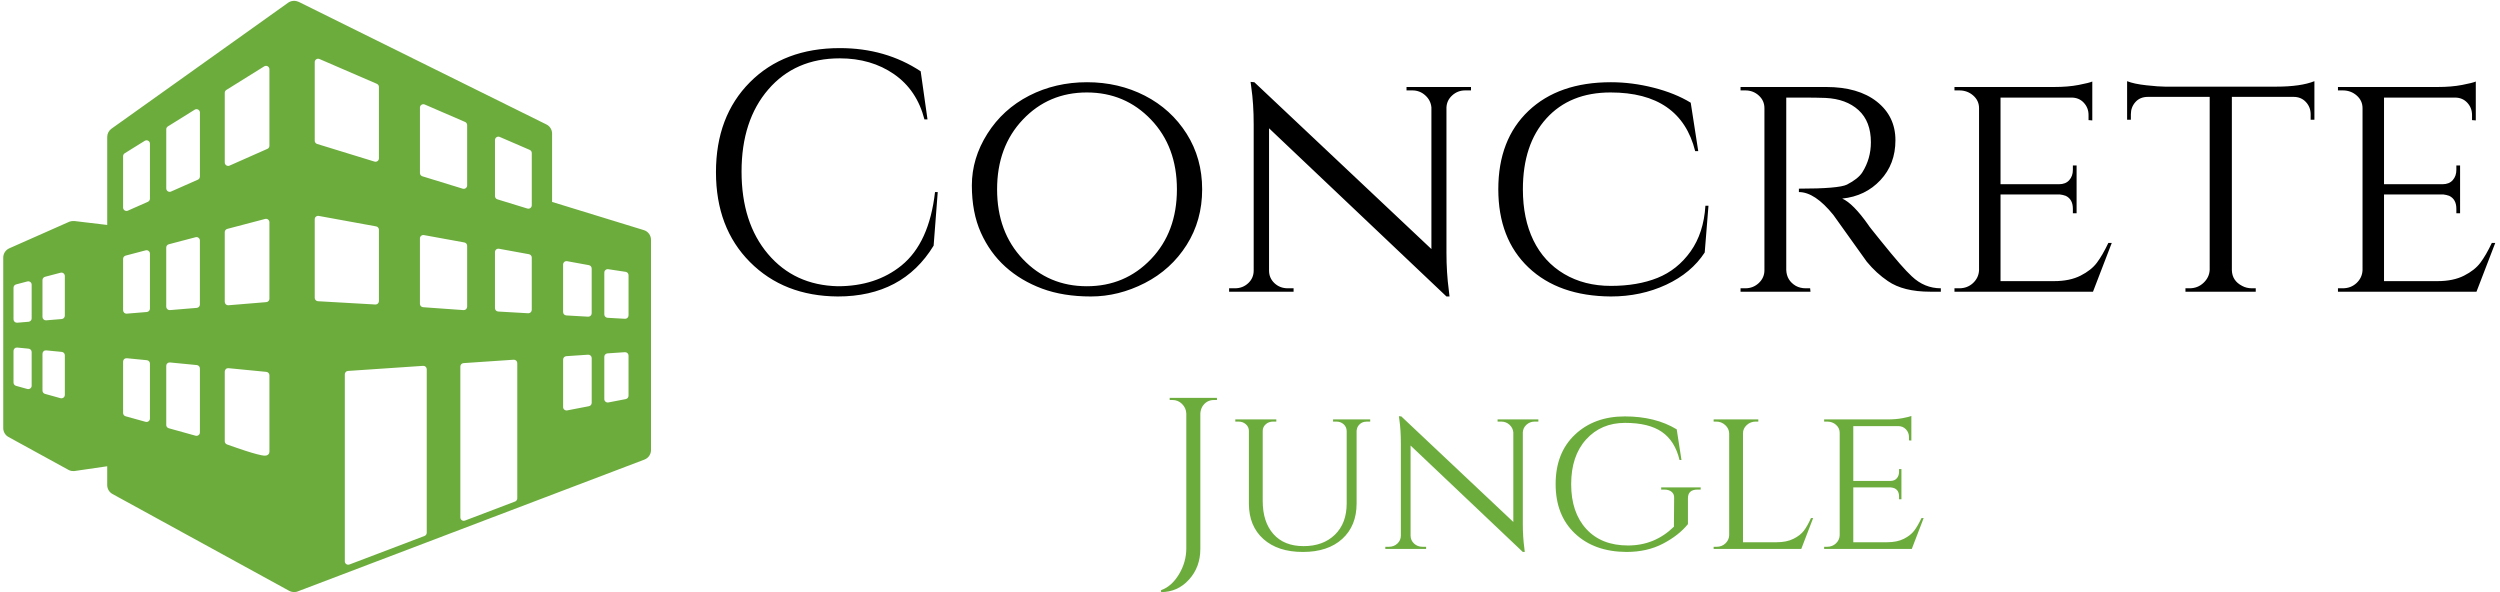 <svg width="494" height="117" viewBox="0 0 494 117" fill="none" xmlns="http://www.w3.org/2000/svg">
<path d="M165.546 58.583C158.442 58.537 152.655 56.267 148.186 51.773C143.712 47.278 141.475 41.359 141.475 34.014C141.475 26.665 143.712 20.742 148.186 16.248C152.655 11.753 158.575 9.506 165.945 9.506C171.971 9.506 177.298 11.033 181.926 14.088L183.274 23.595H182.669C181.678 19.729 179.678 16.751 176.67 14.662C173.657 12.573 170.082 11.529 165.945 11.529C160.061 11.529 155.354 13.574 151.825 17.665C148.296 21.751 146.531 27.165 146.531 33.907C146.531 40.649 148.273 46.078 151.756 50.194C155.239 54.306 159.836 56.428 165.546 56.561C170.577 56.561 174.778 55.19 178.149 52.447C181.79 49.484 183.994 44.653 184.76 37.952H185.297L184.485 48.54C180.399 55.236 174.086 58.583 165.546 58.583ZM203.362 18.906C206.824 17.134 210.635 16.248 214.792 16.248C218.949 16.248 222.76 17.134 226.222 18.906C229.68 20.684 232.433 23.192 234.481 26.43C236.524 29.663 237.546 33.325 237.546 37.416C237.546 41.507 236.524 45.169 234.481 48.402C232.433 51.64 229.68 54.148 226.222 55.925C222.76 57.697 219.207 58.583 215.566 58.583C211.924 58.583 208.712 58.068 205.928 57.036C203.139 55.999 200.724 54.561 198.681 52.723C196.633 50.879 195.014 48.632 193.823 45.981C192.633 43.325 192.038 40.212 192.038 36.642C192.038 33.067 193.06 29.663 195.103 26.43C197.151 23.192 199.904 20.684 203.362 18.906ZM202.121 51.206C205.512 54.776 209.725 56.561 214.761 56.561C219.792 56.561 224.016 54.776 227.433 51.206C230.85 47.63 232.558 43.034 232.558 37.416C232.558 31.797 230.85 27.201 227.433 23.626C224.016 20.055 219.792 18.27 214.761 18.27C209.725 18.27 205.512 20.055 202.121 23.626C198.724 27.201 197.026 31.797 197.026 37.416C197.026 43.034 198.724 47.63 202.121 51.206ZM290.67 17.864H289.528C288.537 17.864 287.682 18.191 286.962 18.845C286.241 19.494 285.861 20.29 285.82 21.235V49.957C285.82 52.562 285.976 55.034 286.287 57.373L286.425 58.583H285.82L250.763 25.349V53.458C250.763 54.449 251.12 55.281 251.835 55.956C252.555 56.63 253.434 56.967 254.471 56.967H255.612V57.641H242.872V56.967H244.021C245.053 56.967 245.928 56.63 246.649 55.956C247.369 55.281 247.729 54.449 247.729 53.458V24.606C247.729 21.863 247.57 19.415 247.254 17.259L247.116 16.179L247.859 16.248L282.847 49.214V21.235C282.761 20.29 282.357 19.494 281.637 18.845C280.917 18.191 280.064 17.864 279.078 17.864H277.929V17.19H290.67V17.864ZM318.312 58.583C311.438 58.537 306.011 56.627 302.033 52.853C298.054 49.078 296.064 43.922 296.064 37.385C296.064 30.842 298.054 25.684 302.033 21.91C306.011 18.135 311.438 16.248 318.312 16.248C321.101 16.248 323.91 16.608 326.74 17.328C329.569 18.043 332.018 19.032 334.087 20.293L335.573 29.862H334.968C333.032 22.134 327.457 18.27 318.244 18.27C312.896 18.27 308.672 19.979 305.572 23.396C302.472 26.808 300.922 31.481 300.922 37.416C300.922 41.282 301.616 44.643 303.005 47.498C304.4 50.348 306.422 52.559 309.073 54.132C311.729 55.705 314.809 56.492 318.312 56.492C321.816 56.492 324.883 55.966 327.513 54.914C330.144 53.856 332.325 52.115 334.056 49.689C335.788 47.258 336.766 44.244 336.99 40.649H337.596L336.852 49.888C335.101 52.585 332.562 54.709 329.237 56.262C325.907 57.81 322.266 58.583 318.312 58.583ZM356.542 19.282H352.964V53.328C353.01 54.722 353.641 55.777 354.856 56.492C355.438 56.809 356.09 56.967 356.81 56.967H357.683L357.752 57.641H343.931V56.967H344.874C345.91 56.967 346.799 56.62 347.54 55.925C348.28 55.225 348.651 54.383 348.651 53.397V21.373C348.651 20.382 348.28 19.55 347.54 18.876C346.799 18.201 345.91 17.864 344.874 17.864H343.931V17.19H360.855C365.079 17.19 368.416 18.155 370.868 20.086C373.314 22.022 374.538 24.563 374.538 27.709C374.538 30.855 373.549 33.483 371.573 35.592C369.596 37.707 367.078 38.922 364.019 39.239C365.459 39.867 367.191 41.619 369.213 44.495C369.167 44.495 369.943 45.483 371.542 47.459C373.136 49.436 374.415 50.976 375.38 52.079C376.346 53.182 377.145 54.025 377.778 54.607C379.438 56.18 381.348 56.967 383.509 56.967V57.641H381.417C377.868 57.641 375.082 56.944 373.059 55.55C371.527 54.518 370.132 53.239 368.876 51.711C368.605 51.349 367.471 49.763 365.474 46.954C363.472 44.145 362.405 42.651 362.272 42.472C359.841 39.459 357.571 37.952 355.461 37.952V37.278C360.717 37.278 363.886 37.01 364.969 36.473C366.45 35.707 367.461 34.898 368.003 34.045C369.126 32.247 369.688 30.27 369.688 28.115C369.688 25.372 368.879 23.258 367.259 21.772C365.64 20.29 363.46 19.483 360.717 19.351C359.506 19.305 358.115 19.282 356.542 19.282ZM386.202 56.967H387.145C388.222 56.967 389.134 56.62 389.88 55.925C390.62 55.225 391.014 54.383 391.06 53.397V21.373C391.06 20.382 390.677 19.55 389.91 18.876C389.144 18.201 388.222 17.864 387.145 17.864H386.202V17.19H405.892C407.73 17.19 409.347 17.055 410.741 16.784C412.135 16.514 413.034 16.289 413.438 16.11V23.794L412.695 23.733V22.722C412.695 21.777 412.381 20.967 411.752 20.293C411.124 19.619 410.315 19.282 409.324 19.282H395.304V36.404H406.834C407.733 36.404 408.417 36.134 408.887 35.592C409.362 35.056 409.6 34.382 409.6 33.57V32.696H410.335V42.135H409.6V41.261C409.6 40 409.127 39.145 408.182 38.695C407.82 38.562 407.437 38.473 407.033 38.427H395.304V55.55H405.892C407.955 55.55 409.697 55.19 411.116 54.469C412.531 53.754 413.609 52.901 414.349 51.91C415.09 50.92 415.843 49.617 416.61 48.003H417.284L413.576 57.641H386.202V56.967ZM453.213 19.144H441.016V53.397C441.057 54.786 441.731 55.818 443.039 56.492C443.621 56.809 444.272 56.967 444.993 56.967H445.736V57.641H431.846V56.967H432.65C433.733 56.967 434.655 56.607 435.416 55.887C436.182 55.166 436.588 54.314 436.634 53.328V19.144H424.43C423.393 19.144 422.573 19.481 421.971 20.155C421.363 20.829 421.059 21.639 421.059 22.584V23.664H420.316V16.041C421.215 16.404 422.484 16.674 424.124 16.853C425.763 17.032 426.989 17.121 427.801 17.121H449.781C453.014 17.121 455.529 16.761 457.327 16.041V23.664H456.584V22.584C456.584 21.639 456.27 20.829 455.641 20.155C455.013 19.481 454.204 19.144 453.213 19.144ZM461.98 56.967H462.923C464 56.967 464.912 56.62 465.658 55.925C466.398 55.225 466.791 54.383 466.837 53.397V21.373C466.837 20.382 466.454 19.55 465.688 18.876C464.922 18.201 464 17.864 462.923 17.864H461.98V17.19H481.669C483.508 17.19 485.125 17.055 486.519 16.784C487.913 16.514 488.812 16.289 489.216 16.11V23.794L488.473 23.733V22.722C488.473 21.777 488.158 20.967 487.53 20.293C486.902 19.619 486.092 19.282 485.102 19.282H471.082V36.404H482.612C483.511 36.404 484.195 36.134 484.665 35.592C485.14 35.056 485.377 34.382 485.377 33.57V32.696H486.113V42.135H485.377V41.261C485.377 40 484.905 39.145 483.96 38.695C483.597 38.562 483.214 38.473 482.811 38.427H471.082V55.55H481.669C483.733 55.55 485.474 55.19 486.894 54.469C488.309 53.754 489.387 52.901 490.127 51.91C490.868 50.92 491.621 49.617 492.387 48.003H493.062L489.354 57.641H461.98V56.967Z" fill="black"/>
<path d="M240.47 79.039H239.916C238.892 79.039 238.11 79.48 237.57 80.361C237.343 80.76 237.215 81.215 237.186 81.726V108.469C237.186 110.858 236.44 112.877 234.947 114.526C233.454 116.175 231.613 117 229.423 117V116.616C230.817 116.133 231.997 115.088 232.964 113.481C233.93 111.875 234.414 110.161 234.414 108.342V81.726C234.385 80.987 234.108 80.354 233.582 79.828C233.056 79.302 232.423 79.039 231.684 79.039H231.13V78.613H240.47V79.039ZM270.754 82.878V83.305H270.114C269.346 83.305 268.763 83.603 268.365 84.2C268.195 84.456 268.095 84.755 268.067 85.096V99.47C268.067 102.427 267.121 104.766 265.23 106.486C263.339 108.206 260.745 109.067 257.446 109.067C254.148 109.067 251.546 108.214 249.641 106.507C247.736 104.801 246.783 102.47 246.783 99.512V85.138C246.783 84.627 246.584 84.193 246.186 83.838C245.788 83.482 245.304 83.305 244.736 83.305H244.096V82.878H252.2V83.305H251.56C250.991 83.305 250.508 83.482 250.11 83.838C249.712 84.193 249.513 84.627 249.513 85.138V99.001C249.513 101.759 250.217 103.934 251.624 105.526C253.032 107.119 255.022 107.915 257.595 107.915C260.169 107.915 262.23 107.161 263.78 105.654C265.33 104.147 266.105 102.086 266.105 99.47V85.138C266.076 84.598 265.87 84.157 265.486 83.816C265.102 83.475 264.626 83.305 264.057 83.305H263.418V82.878H270.754ZM303.98 83.305H303.255C302.629 83.305 302.089 83.511 301.634 83.923C301.179 84.335 300.938 84.84 300.909 85.437V103.607C300.909 105.256 301.009 106.82 301.208 108.299L301.293 109.067H300.909L278.73 88.039V105.825C278.73 106.451 278.957 106.977 279.412 107.403C279.867 107.83 280.422 108.043 281.076 108.043H281.801V108.469H273.739V108.043H274.465C275.119 108.043 275.673 107.83 276.128 107.403C276.583 106.977 276.81 106.451 276.81 105.825V87.57C276.81 85.835 276.711 84.285 276.512 82.921L276.427 82.238L276.896 82.281L299.032 103.138V85.437C298.976 84.84 298.72 84.335 298.265 83.923C297.81 83.511 297.269 83.305 296.644 83.305H295.919V82.878H303.98V83.305ZM321.382 109.067C317.146 109.038 313.755 107.823 311.21 105.42C308.665 103.017 307.392 99.761 307.392 95.652C307.392 91.543 308.665 88.288 311.21 85.885C313.755 83.482 317.039 82.281 321.063 82.281C325.086 82.281 328.505 83.134 331.32 84.84L332.259 90.897H331.875C331.278 88.394 330.119 86.546 328.399 85.352C326.678 84.157 324.247 83.56 321.105 83.56C317.963 83.56 315.404 84.648 313.428 86.823C311.451 88.999 310.463 91.949 310.463 95.674C310.463 99.399 311.459 102.349 313.449 104.524C315.439 106.699 318.191 107.787 321.702 107.787C325.214 107.787 328.235 106.55 330.766 104.076L330.809 98.403C330.837 97.892 330.674 97.486 330.318 97.188C329.963 96.889 329.472 96.74 328.847 96.74H328.249V96.314H336.055V96.74H335.458C334.178 96.74 333.538 97.309 333.538 98.446V103.564C332.344 105.043 330.702 106.33 328.612 107.424C326.522 108.519 324.112 109.067 321.382 109.067ZM338.614 108.043H339.211C339.894 108.043 340.469 107.823 340.939 107.382C341.408 106.941 341.657 106.408 341.685 105.782V85.608C341.657 84.982 341.394 84.442 340.896 83.987C340.398 83.532 339.808 83.305 339.126 83.305H338.614V82.878H347.443V83.305H346.931C346.249 83.305 345.659 83.532 345.161 83.987C344.664 84.442 344.415 84.982 344.415 85.608V107.147H351.069C352.377 107.147 353.486 106.92 354.396 106.465C355.305 106.01 355.995 105.47 356.464 104.844C356.933 104.218 357.395 103.394 357.85 102.37H358.277L355.931 108.469H338.614V108.043ZM360.452 108.043H361.049C361.732 108.043 362.308 107.823 362.777 107.382C363.246 106.941 363.495 106.408 363.523 105.782V85.522C363.523 84.897 363.281 84.371 362.798 83.944C362.315 83.518 361.732 83.305 361.049 83.305H360.452V82.878H372.907C374.073 82.878 375.096 82.793 375.978 82.622C376.859 82.451 377.428 82.309 377.684 82.195V87.058L377.215 87.015V86.375C377.215 85.778 377.016 85.266 376.617 84.84C376.219 84.413 375.708 84.2 375.082 84.2H366.21V95.034H373.504C374.073 95.034 374.506 94.863 374.805 94.522C375.103 94.181 375.253 93.754 375.253 93.243V92.688H375.722V98.659H375.253V98.105C375.253 97.309 374.954 96.769 374.357 96.484C374.129 96.399 373.888 96.342 373.632 96.314H366.21V107.147H372.907C374.215 107.147 375.317 106.92 376.212 106.465C377.108 106.01 377.79 105.47 378.26 104.844C378.729 104.218 379.205 103.394 379.688 102.37H380.115L377.769 108.469H360.452V108.043Z" fill="#6CAC3D"/>
<path d="M127.223 45.471L109.093 39.901V26.395C109.093 25.627 108.66 24.927 107.97 24.59L59.01 0.361C59.004 0.358 58.993 0.358 58.972 0.358C58.879 0.309 58.514 0.14 57.983 0.17C57.43 0.2 57.027 0.467 56.951 0.527L22.033 25.426C21.502 25.804 21.186 26.414 21.186 27.065V44.449L14.698 43.676C14.695 43.676 14.676 43.678 14.641 43.684C14.556 43.678 14.36 43.67 14.175 43.695C13.941 43.725 13.739 43.801 13.663 43.831C13.652 43.834 13.644 43.836 13.644 43.836L1.838 49.066C1.108 49.387 0.639 50.112 0.639 50.907V84.588C0.639 85.326 1.042 86.005 1.685 86.353L13.519 92.841C13.519 92.841 13.829 93.021 14.202 93.067C14.535 93.11 14.777 93.067 14.777 93.067L21.183 92.135V95.848C21.183 96.586 21.586 97.261 22.228 97.615L57.141 116.748C57.141 116.748 57.531 116.974 58.04 116.998C58.429 117.017 58.811 116.876 58.811 116.876V116.865C58.816 116.865 58.822 116.865 58.822 116.865L107.785 98.25L127.34 90.814C128.122 90.517 128.639 89.769 128.639 88.932V47.399C128.647 46.511 128.07 45.729 127.223 45.471ZM6.258 76.216C6.258 76.426 6.16 76.625 5.991 76.75C5.871 76.84 5.729 76.889 5.585 76.889C5.525 76.889 5.465 76.881 5.405 76.865L3.164 76.241C2.872 76.159 2.671 75.895 2.671 75.593V69.345C2.671 69.157 2.75 68.975 2.891 68.847C3.031 68.719 3.218 68.659 3.406 68.678L5.647 68.895C5.991 68.931 6.255 69.217 6.255 69.563V76.216H6.258V76.216ZM6.258 62.912C6.258 63.263 5.988 63.552 5.639 63.582L3.398 63.767C3.382 63.767 3.363 63.767 3.344 63.767C3.177 63.767 3.014 63.707 2.889 63.593C2.75 63.465 2.671 63.288 2.671 63.097V56.849C2.671 56.544 2.878 56.278 3.172 56.201L5.414 55.61C5.615 55.559 5.827 55.602 5.994 55.73C6.16 55.855 6.255 56.051 6.255 56.259V62.912H6.258V62.912ZM12.811 78.038C12.811 78.248 12.713 78.444 12.546 78.572C12.426 78.662 12.285 78.708 12.14 78.708C12.081 78.708 12.021 78.7 11.961 78.684L8.889 77.829C8.597 77.75 8.396 77.483 8.396 77.183V69.903C8.396 69.715 8.474 69.533 8.616 69.405C8.755 69.277 8.943 69.217 9.134 69.236L12.206 69.535C12.552 69.568 12.813 69.857 12.813 70.203V78.038H12.811ZM12.811 62.373C12.811 62.721 12.541 63.013 12.195 63.043L9.12 63.296C9.101 63.296 9.085 63.296 9.066 63.296C8.897 63.296 8.734 63.233 8.611 63.119C8.472 62.991 8.393 62.814 8.393 62.623V55.346C8.393 55.041 8.6 54.774 8.894 54.695L11.969 53.889C12.171 53.835 12.383 53.878 12.549 54.006C12.713 54.134 12.811 54.33 12.811 54.537V62.373ZM29.628 82.707C29.628 82.916 29.53 83.115 29.364 83.24C29.247 83.33 29.103 83.379 28.958 83.379C28.896 83.379 28.836 83.371 28.778 83.355L24.816 82.254C24.524 82.173 24.323 81.909 24.323 81.609V71.458C24.323 71.268 24.402 71.088 24.543 70.96C24.682 70.832 24.87 70.772 25.058 70.786L29.021 71.175C29.366 71.208 29.628 71.497 29.628 71.842V82.707H29.628ZM29.628 60.984C29.628 61.332 29.361 61.624 29.013 61.651L25.05 61.978C25.034 61.981 25.015 61.981 24.996 61.981C24.827 61.981 24.663 61.918 24.541 61.804C24.402 61.676 24.323 61.496 24.323 61.308V51.157C24.323 50.852 24.53 50.586 24.824 50.509L28.787 49.466C28.988 49.414 29.203 49.458 29.367 49.586C29.53 49.711 29.628 49.907 29.628 50.114V60.984H29.628ZM29.628 39.256C29.628 39.522 29.473 39.765 29.231 39.871L25.268 41.625C25.181 41.663 25.088 41.685 24.996 41.685C24.868 41.685 24.74 41.647 24.628 41.576C24.438 41.451 24.323 41.238 24.323 41.012V30.862C24.323 30.63 24.443 30.415 24.639 30.292L28.602 27.825C28.809 27.694 29.07 27.689 29.283 27.806C29.495 27.926 29.629 28.149 29.629 28.394L29.628 39.256ZM39.501 85.449C39.501 85.659 39.403 85.858 39.237 85.983C39.12 86.073 38.975 86.122 38.831 86.122C38.771 86.122 38.711 86.114 38.651 86.097L33.343 84.621C33.051 84.542 32.85 84.275 32.85 83.976V72.289C32.85 72.101 32.929 71.919 33.071 71.791C33.21 71.666 33.398 71.606 33.585 71.622L38.896 72.139C39.239 72.175 39.501 72.46 39.501 72.806V85.449H39.501ZM39.501 60.167C39.501 60.518 39.234 60.807 38.886 60.837L33.578 61.275C33.558 61.275 33.539 61.278 33.52 61.278C33.352 61.278 33.191 61.213 33.066 61.098C32.927 60.97 32.848 60.793 32.848 60.602V48.919C32.848 48.614 33.055 48.347 33.349 48.27L38.657 46.873C38.858 46.819 39.074 46.862 39.237 46.99C39.403 47.118 39.498 47.314 39.498 47.521V60.167H39.501ZM39.501 34.884C39.501 35.151 39.346 35.394 39.103 35.5L33.795 37.85C33.708 37.891 33.616 37.908 33.523 37.908C33.395 37.908 33.267 37.87 33.158 37.799C32.968 37.676 32.853 37.464 32.853 37.235V25.551C32.853 25.319 32.973 25.105 33.169 24.982L38.477 21.673C38.684 21.542 38.945 21.537 39.158 21.654C39.37 21.773 39.504 21.997 39.504 22.242V34.884H39.501ZM53.239 89.265C53.239 89.464 53.162 89.654 53.021 89.79C52.775 90.038 52.446 90.038 52.331 90.038C52.331 90.038 52.331 90.038 52.329 90.038C51.005 90.038 45.869 88.189 44.855 87.821C44.589 87.726 44.414 87.473 44.414 87.189V73.419C44.414 73.231 44.493 73.049 44.632 72.921C44.773 72.793 44.962 72.733 45.15 72.752L52.631 73.482C52.974 73.517 53.238 73.806 53.238 74.149C53.239 74.296 53.233 88.619 53.239 89.265ZM53.239 59.034C53.239 59.382 52.969 59.674 52.62 59.701L45.139 60.319C45.12 60.319 45.101 60.322 45.084 60.322C44.915 60.322 44.752 60.257 44.629 60.142C44.49 60.014 44.411 59.837 44.411 59.646V45.876C44.411 45.574 44.616 45.304 44.913 45.228L52.394 43.262C52.596 43.207 52.808 43.251 52.974 43.379C53.14 43.507 53.236 43.703 53.236 43.91V59.033H53.239V59.034ZM53.239 28.8C53.239 29.067 53.081 29.307 52.838 29.413L45.357 32.727C45.27 32.768 45.177 32.785 45.084 32.785C44.956 32.785 44.828 32.747 44.717 32.676C44.526 32.55 44.412 32.341 44.412 32.112V18.344C44.412 18.11 44.532 17.895 44.728 17.773L52.209 13.113C52.416 12.982 52.678 12.977 52.89 13.094C53.103 13.214 53.236 13.437 53.236 13.682V28.8H53.239ZM82.979 21.264C82.979 21.038 83.094 20.828 83.282 20.703C83.469 20.578 83.709 20.559 83.916 20.646L91.902 24.099C92.147 24.206 92.307 24.448 92.307 24.718V36.644C92.307 36.856 92.207 37.058 92.035 37.183C91.918 37.27 91.779 37.316 91.637 37.316C91.572 37.316 91.504 37.306 91.441 37.286L83.456 34.833C83.173 34.745 82.982 34.484 82.982 34.193V21.264H82.979ZM82.979 47.113C82.979 46.914 83.067 46.724 83.219 46.598C83.372 46.471 83.576 46.419 83.769 46.454L91.757 47.908C92.076 47.968 92.307 48.243 92.307 48.567V60.605C92.307 60.79 92.231 60.97 92.092 61.098C91.967 61.215 91.804 61.278 91.635 61.278C91.618 61.278 91.602 61.275 91.588 61.275L83.603 60.706C83.252 60.681 82.979 60.39 82.979 60.039V47.113H82.979ZM62.191 12.277C62.191 12.05 62.305 11.841 62.493 11.716C62.681 11.593 62.92 11.571 63.128 11.661L74.471 16.566C74.716 16.672 74.877 16.915 74.877 17.184V31.29C74.877 31.502 74.776 31.704 74.605 31.829C74.487 31.916 74.346 31.962 74.207 31.962C74.141 31.962 74.073 31.951 74.008 31.932L62.665 28.446C62.381 28.362 62.191 28.1 62.191 27.806V12.277ZM62.191 58.849V43.324C62.191 43.126 62.278 42.935 62.43 42.81C62.583 42.682 62.784 42.63 62.981 42.665L74.324 44.733C74.642 44.793 74.877 45.071 74.877 45.394V59.499C74.877 59.685 74.8 59.862 74.664 59.989C74.539 60.107 74.373 60.172 74.204 60.172C74.19 60.172 74.177 60.172 74.166 60.169L62.823 59.521C62.469 59.497 62.191 59.205 62.191 58.849ZM84.322 105.276C84.322 105.557 84.148 105.802 83.889 105.903L69.043 111.546C68.967 111.576 68.885 111.589 68.806 111.589C68.673 111.589 68.537 111.548 68.425 111.472C68.243 111.347 68.136 111.14 68.136 110.919V73.967C68.136 73.613 68.409 73.321 68.763 73.297L83.609 72.292C83.796 72.278 83.976 72.346 84.112 72.472C84.249 72.597 84.325 72.774 84.325 72.962V105.276H84.322ZM102.213 98.473C102.213 98.753 102.041 99.001 101.78 99.099L91.874 102.866C91.795 102.896 91.716 102.912 91.635 102.912C91.501 102.912 91.368 102.869 91.253 102.792C91.073 102.667 90.965 102.46 90.965 102.24V72.422C90.965 72.068 91.237 71.777 91.591 71.752L101.496 71.082C101.684 71.069 101.864 71.134 102 71.259C102.136 71.385 102.213 71.564 102.213 71.75V98.473ZM105.075 61.226C105.075 61.411 104.999 61.589 104.863 61.716C104.737 61.834 104.571 61.899 104.403 61.899C104.389 61.899 104.375 61.899 104.364 61.899L98.438 61.558C98.084 61.537 97.806 61.245 97.806 60.889V49.815C97.806 49.616 97.896 49.425 98.046 49.297C98.201 49.169 98.403 49.12 98.598 49.153L104.522 50.234C104.841 50.291 105.075 50.569 105.075 50.893V61.226H105.075ZM105.075 40.566C105.075 40.778 104.974 40.98 104.803 41.105C104.686 41.192 104.544 41.238 104.405 41.238C104.34 41.238 104.271 41.227 104.206 41.206L98.282 39.386C97.999 39.299 97.809 39.038 97.809 38.746V27.673C97.809 27.447 97.923 27.237 98.111 27.112C98.299 26.986 98.538 26.967 98.745 27.057L104.672 29.617C104.917 29.724 105.078 29.966 105.078 30.235V40.566H105.075V40.566ZM116.917 79.607C116.917 79.928 116.688 80.206 116.372 80.266L112.066 81.097C112.023 81.105 111.982 81.108 111.941 81.108C111.786 81.108 111.633 81.053 111.513 80.953C111.358 80.827 111.271 80.637 111.271 80.438V71.05C111.271 70.696 111.544 70.405 111.898 70.38L116.204 70.089C116.389 70.078 116.571 70.143 116.707 70.268C116.843 70.393 116.92 70.57 116.92 70.758V79.607H116.917V79.607ZM116.917 61.907C116.917 62.089 116.841 62.267 116.705 62.394C116.579 62.511 116.416 62.577 116.244 62.577C116.231 62.577 116.22 62.577 116.206 62.577L111.9 62.329C111.546 62.307 111.268 62.016 111.268 61.659V52.271C111.268 52.073 111.356 51.885 111.508 51.757C111.661 51.629 111.862 51.577 112.058 51.61L116.362 52.394C116.68 52.451 116.914 52.732 116.914 53.056V61.907H116.917ZM124.197 78.202C124.197 78.523 123.968 78.801 123.652 78.861L120.207 79.525C120.164 79.534 120.123 79.536 120.082 79.536C119.927 79.536 119.774 79.482 119.654 79.381C119.499 79.253 119.412 79.065 119.412 78.867V70.494C119.412 70.143 119.687 69.852 120.038 69.827L123.481 69.593C123.666 69.579 123.849 69.647 123.985 69.77C124.121 69.898 124.197 70.075 124.197 70.263V78.202H124.197ZM124.197 62.321C124.197 62.506 124.121 62.683 123.987 62.811C123.862 62.928 123.699 62.994 123.527 62.994C123.513 62.994 123.503 62.994 123.489 62.991L120.046 62.795C119.692 62.776 119.415 62.482 119.415 62.125V53.862C119.415 53.666 119.499 53.477 119.649 53.35C119.796 53.222 119.992 53.167 120.185 53.194L123.63 53.715C123.96 53.764 124.2 54.047 124.2 54.379V62.321L124.197 62.321Z" fill="#6CAC3D"/>
</svg>
